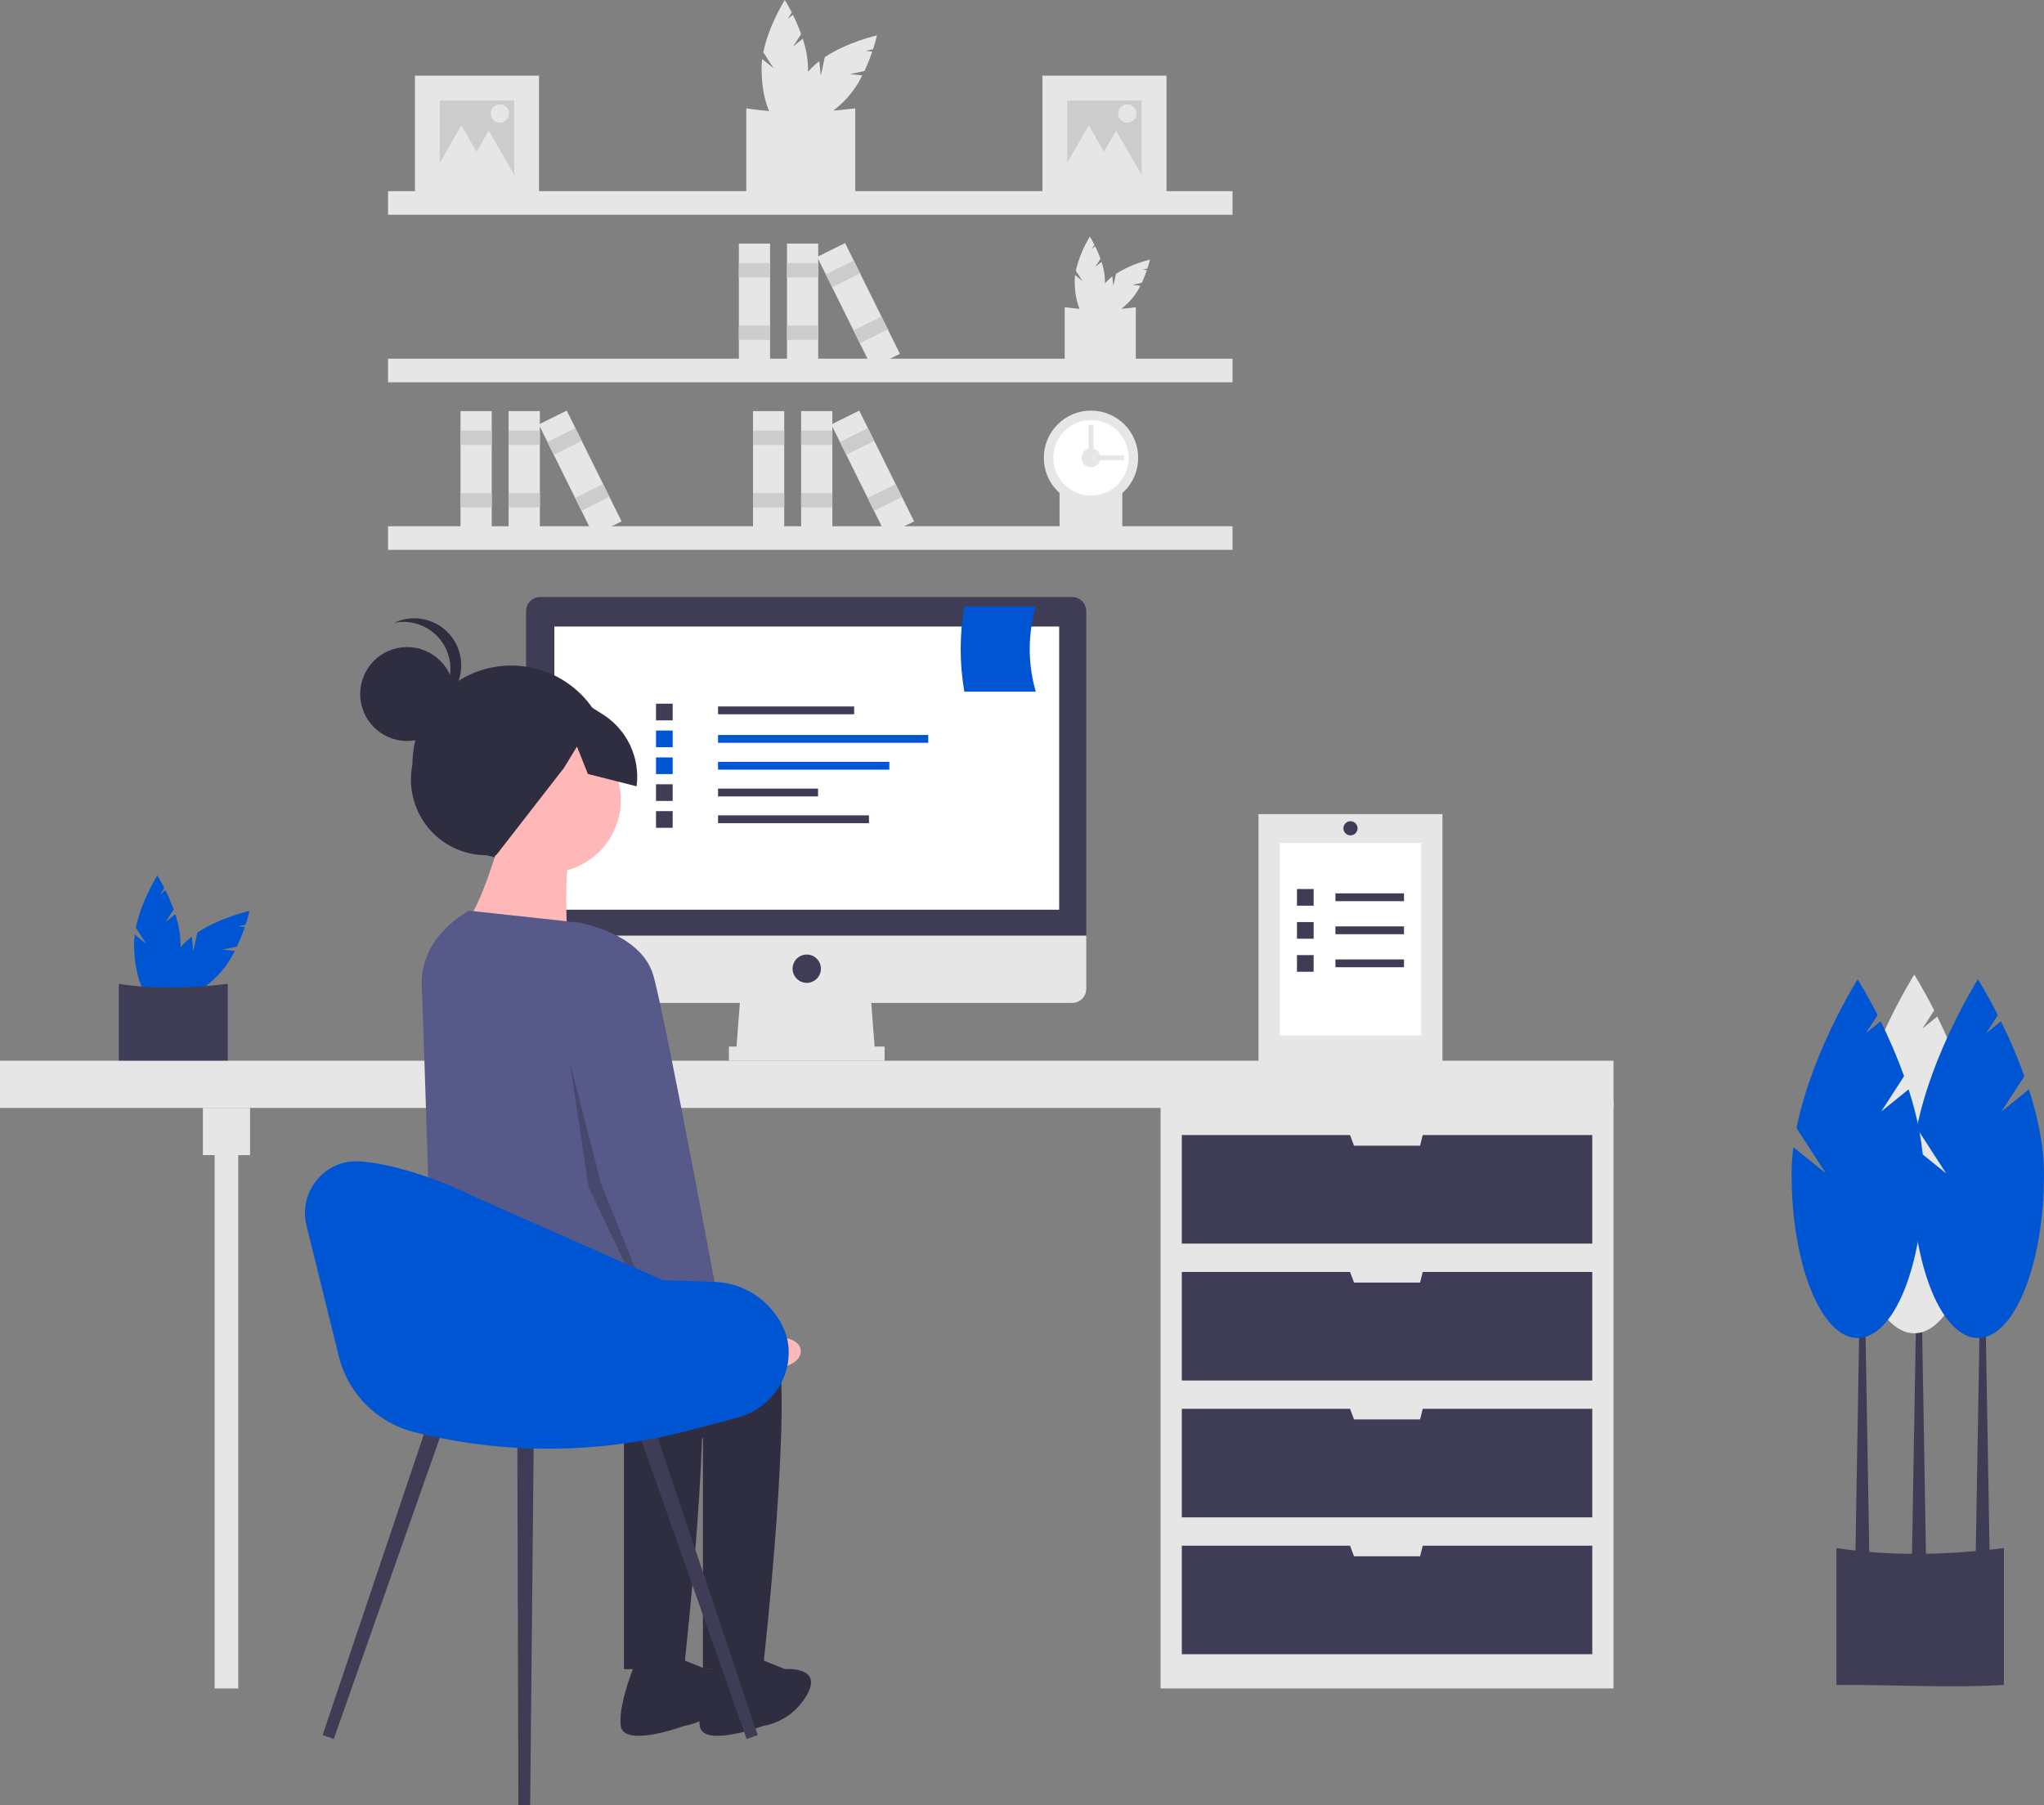<svg width="540" height="477" viewBox="0 0 540 477" fill="none" xmlns="http://www.w3.org/2000/svg">
<rect x="0" y="0" width="540" height="477" fill="#808080" stroke="none"/>
<g clip-path="url(#clip0_56_1075)">
<path d="M209.527 12.283L211.65 9C211.021 7.26 210.293 5.556 209.472 3.898L208.099 5.007L209.186 3.326C208.15 1.286 207.335 0 207.335 0C207.335 0 203.076 6.714 201.653 13.823L204.378 18.036L201.362 15.599C201.254 16.427 201.199 17.261 201.196 18.096C201.196 26.515 203.945 33.34 207.335 33.34C210.725 33.34 213.473 26.515 213.473 18.096C213.41 15.417 212.936 12.764 212.069 10.229L209.527 12.283Z" fill="#E6E6E6"/>
<path d="M224.557 19.582L228.379 18.763C229.163 17.087 229.853 15.368 230.444 13.614L228.689 13.427L230.646 13.007C231.355 10.832 231.688 9.346 231.688 9.346C231.688 9.346 223.931 11.081 217.901 15.101L216.85 20.008L216.44 16.15C215.779 16.659 215.15 17.21 214.558 17.799C208.608 23.752 205.728 30.522 208.125 32.921C210.522 35.319 217.289 32.437 223.239 26.484C225.087 24.545 226.627 22.334 227.806 19.928L224.557 19.582Z" fill="#E6E6E6"/>
<path d="M225.952 52.16C217.09 52.727 207.433 52.127 197.16 52.16V28.628C206.212 30.037 215.866 29.893 225.952 28.628V52.16Z" fill="#E6E6E6"/>
<path d="M289.357 70.51L290.741 68.369C290.331 67.234 289.856 66.123 289.321 65.042L288.425 65.765L289.134 64.669C288.459 63.338 287.927 62.5 287.927 62.5C286.221 65.288 284.97 68.332 284.222 71.514L285.999 74.262L284.032 72.672C283.962 73.212 283.926 73.756 283.924 74.301C283.924 79.791 285.716 84.242 287.927 84.242C290.138 84.242 291.93 79.791 291.93 74.301C291.889 72.554 291.58 70.824 291.014 69.171L289.357 70.51Z" fill="#E6E6E6"/>
<path d="M299.158 75.27L301.651 74.736C302.162 73.643 302.612 72.522 302.998 71.378L301.853 71.256L303.129 70.982C303.592 69.563 303.809 68.594 303.809 68.594C300.631 69.359 297.596 70.626 294.818 72.347L294.132 75.547L293.865 73.032C293.434 73.364 293.024 73.723 292.638 74.107C288.757 77.989 286.879 82.404 288.442 83.969C290.006 85.533 294.419 83.653 298.299 79.771C299.504 78.507 300.509 77.065 301.277 75.496L299.158 75.27Z" fill="#E6E6E6"/>
<path d="M300.069 96.516C294.289 96.885 287.991 96.494 281.292 96.516V81.169C287.52 82.042 293.84 82.042 300.069 81.169V96.516Z" fill="#E6E6E6"/>
<path d="M296.5 141.997C291.396 142.323 285.836 141.978 279.92 141.997V128.446C285.42 129.216 291 129.216 296.5 128.446V141.997Z" fill="#E6E6E6"/>
<path d="M325.62 50.505H102.516V56.741H325.62V50.505Z" fill="#E6E6E6"/>
<path d="M325.62 94.775H102.516V101.011H325.62V94.775Z" fill="#E6E6E6"/>
<path d="M325.62 139.046H102.516V145.281H325.62V139.046Z" fill="#E6E6E6"/>
<path d="M288.229 133.434C295.112 133.434 300.693 127.851 300.693 120.963C300.693 114.076 295.112 108.493 288.229 108.493C281.345 108.493 275.765 114.076 275.765 120.963C275.765 127.851 281.345 133.434 288.229 133.434Z" fill="#E6E6E6"/>
<path d="M288.228 130.94C293.735 130.94 298.2 126.473 298.2 120.963C298.2 115.454 293.735 110.987 288.228 110.987C282.722 110.987 278.257 115.454 278.257 120.963C278.257 126.473 282.722 130.94 288.228 130.94Z" fill="white"/>
<path d="M288.229 123.458C289.605 123.458 290.721 122.341 290.721 120.963C290.721 119.586 289.605 118.469 288.229 118.469C286.852 118.469 285.736 119.586 285.736 120.963C285.736 122.341 286.852 123.458 288.229 123.458Z" fill="#E6E6E6"/>
<path d="M296.953 121.587V120.34H286.982V121.587H296.953Z" fill="#E6E6E6"/>
<path d="M287.605 122.21H288.852V112.234H287.605V122.21Z" fill="#E6E6E6"/>
<path d="M216.16 64.358H207.914V97.019H216.16V64.358Z" fill="#E6E6E6"/>
<path d="M216.16 69.515H207.914V73.297H216.16V69.515Z" fill="#CCCCCC"/>
<path d="M216.16 86.017H207.914V89.799H216.16V86.017Z" fill="#CCCCCC"/>
<path d="M203.447 64.358H195.2V97.019H203.447V64.358Z" fill="#E6E6E6"/>
<path d="M203.447 69.515H195.2V73.297H203.447V69.515Z" fill="#CCCCCC"/>
<path d="M203.447 86.017H195.2V89.799H203.447V86.017Z" fill="#CCCCCC"/>
<path d="M223.266 64.223L215.875 67.884L230.359 97.154L237.75 93.493L223.266 64.223Z" fill="#E6E6E6"/>
<path d="M225.553 68.844L218.162 72.505L219.839 75.894L227.23 72.234L225.553 68.844Z" fill="#CCCCCC"/>
<path d="M232.871 83.633L225.48 87.294L227.158 90.683L234.548 87.022L232.871 83.633Z" fill="#CCCCCC"/>
<path d="M142.623 108.628H134.376V141.289H142.623V108.628Z" fill="#E6E6E6"/>
<path d="M142.623 113.785H134.376V117.567H142.623V113.785Z" fill="#CCCCCC"/>
<path d="M142.623 130.287H134.376V134.069H142.623V130.287Z" fill="#CCCCCC"/>
<path d="M129.909 108.628H121.663V141.289H129.909V108.628Z" fill="#E6E6E6"/>
<path d="M129.909 113.785H121.663V117.567H129.909V113.785Z" fill="#CCCCCC"/>
<path d="M129.909 130.287H121.663V134.069H129.909V130.287Z" fill="#CCCCCC"/>
<path d="M149.729 108.493L142.338 112.154L156.822 141.424L164.212 137.763L149.729 108.493Z" fill="#E6E6E6"/>
<path d="M152.016 113.115L144.625 116.775L146.302 120.165L153.693 116.504L152.016 113.115Z" fill="#CCCCCC"/>
<path d="M159.333 127.903L151.943 131.564L153.62 134.954L161.011 131.293L159.333 127.903Z" fill="#CCCCCC"/>
<path d="M219.9 108.628H211.653V141.289H219.9V108.628Z" fill="#E6E6E6"/>
<path d="M219.9 113.785H211.653V117.567H219.9V113.785Z" fill="#CCCCCC"/>
<path d="M219.9 130.287H211.653V134.069H219.9V130.287Z" fill="#CCCCCC"/>
<path d="M207.186 108.628H198.939V141.289H207.186V108.628Z" fill="#E6E6E6"/>
<path d="M207.186 113.785H198.939V117.567H207.186V113.785Z" fill="#CCCCCC"/>
<path d="M207.186 130.287H198.939V134.069H207.186V130.287Z" fill="#CCCCCC"/>
<path d="M227.005 108.493L219.614 112.154L234.098 141.424L241.489 137.763L227.005 108.493Z" fill="#E6E6E6"/>
<path d="M229.292 113.115L221.901 116.775L223.578 120.165L230.969 116.504L229.292 113.115Z" fill="#CCCCCC"/>
<path d="M236.61 127.903L229.219 131.564L230.896 134.954L238.287 131.293L236.61 127.903Z" fill="#CCCCCC"/>
<path d="M308.171 19.99H275.395V52.783H308.171V19.99Z" fill="#E6E6E6"/>
<path d="M301.616 26.549H281.95V46.225H301.616V26.549Z" fill="#CCCCCC"/>
<path d="M287.642 33.153L291.812 40.379L295.982 47.605H287.642H279.302L283.472 40.379L287.642 33.153Z" fill="#E6E6E6"/>
<path d="M294.888 34.534L299.058 41.76L303.227 48.986H294.888H286.548L290.718 41.76L294.888 34.534Z" fill="#E6E6E6"/>
<path d="M297.82 32.417C299.154 32.417 300.235 31.335 300.235 30C300.235 28.666 299.154 27.584 297.82 27.584C296.487 27.584 295.405 28.666 295.405 30C295.405 31.335 296.487 32.417 297.82 32.417Z" fill="#E6E6E6"/>
<path d="M142.401 19.99H109.624V52.783H142.401V19.99Z" fill="#E6E6E6"/>
<path d="M135.845 26.549H116.179V46.225H135.845V26.549Z" fill="#CCCCCC"/>
<path d="M121.872 33.153L126.042 40.379L130.212 47.605H121.872H113.532L117.702 40.379L121.872 33.153Z" fill="#E6E6E6"/>
<path d="M129.118 34.534L133.287 41.76L137.457 48.986H129.118H120.778L124.947 41.76L129.118 34.534Z" fill="#E6E6E6"/>
<path d="M132.05 32.417C133.384 32.417 134.465 31.335 134.465 30C134.465 28.666 133.384 27.584 132.05 27.584C130.716 27.584 129.635 28.666 129.635 30C129.635 31.335 130.716 32.417 132.05 32.417Z" fill="#E6E6E6"/>
<path d="M43.757 243.61L45.88 240.327C45.251 238.586 44.523 236.883 43.702 235.225L42.329 236.334L43.416 234.653C42.38 232.613 41.565 231.327 41.565 231.327C41.565 231.327 37.306 238.041 35.883 245.15L38.608 249.363L35.592 246.925C35.484 247.754 35.429 248.588 35.426 249.423C35.426 257.842 38.175 264.667 41.565 264.667C44.955 264.667 47.703 257.842 47.703 249.423C47.639 246.744 47.166 244.091 46.299 241.556L43.757 243.61Z" fill="#0055D3"/>
<path d="M58.786 250.909L62.608 250.09C63.393 248.414 64.082 246.695 64.674 244.941L62.919 244.754L64.875 244.334C65.585 242.158 65.917 240.673 65.917 240.673C65.917 240.673 58.161 242.407 52.131 246.428L51.08 251.334L50.669 247.477C50.008 247.986 49.38 248.537 48.788 249.125C42.837 255.079 39.957 261.849 42.354 264.248C44.752 266.646 51.518 263.764 57.469 257.811C59.317 255.872 60.857 253.661 62.035 251.255L58.786 250.909Z" fill="#0055D3"/>
<path d="M60.182 283.487C51.32 284.054 41.663 283.454 31.39 283.487V259.954C40.442 261.364 50.096 261.22 60.182 259.954V283.487Z" fill="#3F3D56"/>
<path d="M426.267 290.873H306.613V446.13H426.267V290.873Z" fill="#E6E6E6"/>
<path d="M62.943 298.979H56.711V446.13H62.943V298.979Z" fill="#E6E6E6"/>
<path d="M426.267 280.273H0V292.744H426.267V280.273Z" fill="#E6E6E6"/>
<path d="M66.059 292.744H53.595V305.214H66.059V292.744Z" fill="#E6E6E6"/>
<path d="M375.866 299.914L375.164 302.72H357.715L356.664 299.914H312.222V328.597H420.658V299.914H375.866Z" fill="#3F3D56"/>
<path d="M375.866 336.079L375.164 338.884H357.715L356.664 336.079H312.222V364.761H420.658V336.079H375.866Z" fill="#3F3D56"/>
<path d="M375.866 372.243L375.164 375.049H357.715L356.664 372.243H312.222V400.925H420.658V372.243H375.866Z" fill="#3F3D56"/>
<path d="M375.866 408.408L375.164 411.213H357.715L356.664 408.408H312.222V437.09H420.658V408.408H375.866Z" fill="#3F3D56"/>
<path d="M231.206 278.403H194.438L195.684 262.191H229.959L231.206 278.403Z" fill="#E6E6E6"/>
<path d="M233.699 276.532H192.568V280.273H233.699V276.532Z" fill="#E6E6E6"/>
<path d="M283.243 157.751H142.712C141.72 157.751 140.769 158.145 140.068 158.847C139.367 159.549 138.973 160.5 138.973 161.492V247.227H286.982V161.492C286.982 160.5 286.588 159.549 285.887 158.847C285.185 158.145 284.234 157.751 283.243 157.751Z" fill="#3F3D56"/>
<path d="M138.973 247.227V261.256C138.973 262.248 139.367 263.2 140.068 263.901C140.769 264.603 141.72 264.997 142.712 264.997H283.243C284.234 264.997 285.185 264.603 285.887 263.901C286.588 263.2 286.982 262.248 286.982 261.256V247.227H138.973Z" fill="#E6E6E6"/>
<path d="M279.815 165.545H146.451V240.368H279.815V165.545Z" fill="white"/>
<path d="M213.133 259.697C215.198 259.697 216.872 258.022 216.872 255.956C216.872 253.89 215.198 252.215 213.133 252.215C211.068 252.215 209.394 253.89 209.394 255.956C209.394 258.022 211.068 259.697 213.133 259.697Z" fill="#3F3D56"/>
<path d="M529.406 445.195C515.786 446.067 500.946 445.145 485.159 445.195V409.031C499.07 411.198 513.905 410.975 529.406 409.031V445.195Z" fill="#3F3D56"/>
<path d="M508.84 412.278H505.101L506.347 339.197H507.593L508.84 412.278Z" fill="#3F3D56"/>
<path d="M525.667 412.772H521.927L523.174 339.69H524.42L525.667 412.772Z" fill="#3F3D56"/>
<path d="M493.883 412.772H490.144L491.391 339.69H492.637L493.883 412.772Z" fill="#3F3D56"/>
<path d="M511.956 292.432L517.992 283.099C516.202 278.152 514.135 273.309 511.8 268.595L507.897 271.749L510.987 266.97C508.042 261.17 505.724 257.515 505.724 257.515C505.724 257.515 493.619 276.601 489.574 296.809L497.32 308.786L488.745 301.857C488.44 304.211 488.283 306.582 488.275 308.956C488.275 332.889 496.087 352.29 505.724 352.29C515.361 352.29 523.174 332.889 523.174 308.956C523.174 301.536 521.496 293.774 519.182 286.593L511.956 292.432Z" fill="#E6E6E6"/>
<path d="M528.783 293.679L534.819 284.346C533.029 279.399 530.961 274.556 528.626 269.842L524.723 272.996L527.813 268.217C524.868 262.417 522.551 258.762 522.551 258.762C522.551 258.762 510.445 277.848 506.401 298.056L514.146 310.033L505.572 303.104C505.266 305.458 505.109 307.829 505.101 310.203C505.101 334.136 512.913 353.537 522.551 353.537C532.188 353.537 540 334.136 540 310.203C540 302.783 538.322 295.021 536.008 287.84L528.783 293.679Z" fill="#0055D3"/>
<path d="M496.999 293.679L503.035 284.346C501.245 279.399 499.178 274.556 496.843 269.842L492.94 272.996L496.03 268.217C493.085 262.417 490.767 258.762 490.767 258.762C490.767 258.762 478.662 277.848 474.617 298.056L482.363 310.033L473.788 303.104C473.483 305.458 473.326 307.829 473.318 310.203C473.318 334.136 481.13 353.537 490.767 353.537C500.404 353.537 508.217 334.136 508.217 310.203C508.217 302.783 506.539 295.021 504.225 287.84L496.999 293.679Z" fill="#0055D3"/>
<path d="M225.658 186.666H189.699V188.731H225.658V186.666Z" fill="#3F3D56"/>
<path d="M245.228 194.199H189.699V196.265H245.228V194.199Z" fill="#0055D3"/>
<path d="M234.954 201.297H189.699V203.362H234.954V201.297Z" fill="#0055D3"/>
<path d="M216.118 208.368H189.699V210.433H216.118V208.368Z" fill="#3F3D56"/>
<path d="M229.572 215.439H189.699V217.504H229.572V215.439Z" fill="#3F3D56"/>
<path d="M177.713 185.932H173.31V190.337H177.713V185.932Z" fill="#3F3D56"/>
<path d="M177.713 193.029H173.31V197.435H177.713V193.029Z" fill="#0055D3"/>
<path d="M177.713 200.127H173.31V204.532H177.713V200.127Z" fill="#0055D3"/>
<path d="M177.713 207.225H173.31V211.63H177.713V207.225Z" fill="#3F3D56"/>
<path d="M177.713 214.322H173.31V218.728H177.713V214.322Z" fill="#3F3D56"/>
<path d="M273.637 182.756H254.767C253.479 175.308 253.479 167.694 254.767 160.245H273.637C271.511 167.598 271.511 175.403 273.637 182.756Z" fill="#0055D3"/>
<path d="M136.332 227.873L128.569 225.98C125.607 225.984 122.681 225.328 120.002 224.062C117.324 222.795 114.961 220.948 113.084 218.655C111.206 216.363 109.862 213.681 109.148 210.804C108.433 207.928 108.367 204.929 108.954 202.023C108.945 195.091 111.689 188.44 116.582 183.532C121.475 178.624 128.116 175.862 135.044 175.854H135.044C141.973 175.845 148.621 178.59 153.526 183.486C158.431 188.381 161.192 195.026 161.2 201.958V201.958C165.602 217.283 151.816 231.65 136.332 227.873Z" fill="#2F2E41"/>
<path d="M144.812 230.606C155.413 230.606 164.007 222.007 164.007 211.401C164.007 200.795 155.413 192.196 144.812 192.196C134.211 192.196 125.618 200.795 125.618 211.401C125.618 222.007 134.211 230.606 144.812 230.606Z" fill="#FFB8B8"/>
<path d="M132.294 221.421C132.294 221.421 126.452 241.461 123.114 243.131C119.776 244.801 149.82 247.306 149.82 247.306C149.82 247.306 148.985 228.101 150.654 226.431C152.323 224.761 132.294 221.421 132.294 221.421Z" fill="#FFB8B8"/>
<path d="M162.338 344.999C162.338 344.999 199.893 341.659 204.9 354.184C209.907 366.709 201.562 441.023 201.562 441.023H185.705V380.069C185.705 380.069 118.096 360.841 118.096 354.161C118.096 347.481 162.338 344.999 162.338 344.999Z" fill="#2F2E41"/>
<path d="M199.058 437.683L207.404 441.023C207.404 441.023 217.418 440.188 213.245 447.703C212.051 449.884 210.38 451.768 208.357 453.214C206.334 454.66 204.012 455.63 201.562 456.053C201.562 456.053 185.705 461.898 184.871 456.053C184.036 450.208 189.043 438.518 189.043 438.518L199.058 437.683Z" fill="#2F2E41"/>
<path d="M141.474 344.999C141.474 344.999 179.029 341.659 184.036 354.184C189.044 366.709 180.698 441.023 180.698 441.023H164.842V380.069C164.842 380.069 116.849 368.947 116.849 362.267C116.849 359.129 113.579 343.18 119.342 339.82C125.847 336.028 141.474 344.999 141.474 344.999Z" fill="#2F2E41"/>
<path d="M178.194 437.683L186.54 441.023C186.54 441.023 196.554 440.188 192.382 447.703C191.187 449.884 189.516 451.768 187.494 453.214C185.471 454.66 183.148 455.63 180.698 456.053C180.698 456.053 164.841 461.898 164.007 456.053C163.172 450.208 168.18 438.518 168.18 438.518L178.194 437.683Z" fill="#2F2E41"/>
<path d="M123.948 240.626L149.029 243.353C152.899 243.774 156.538 245.408 159.425 248.022C162.312 250.635 164.3 254.095 165.105 257.906L174.856 304.085C174.856 304.085 178.194 350.009 171.518 352.514C164.842 355.019 155.661 342.494 143.143 344.164C130.625 345.834 114.351 349.592 114.351 349.592C114.351 349.592 111.767 267.389 111.43 260.665C110.757 247.224 123.948 240.626 123.948 240.626Z" fill="#575A89"/>
<path d="M183.357 347.385L193.653 353.452C193.653 353.452 212.125 350.8 211.548 357.296C210.972 363.792 190.808 362.537 190.808 362.537L178.4 354.887L183.357 347.385Z" fill="#FFB8B8"/>
<path d="M107.555 195.781C114.403 195.781 119.954 190.227 119.954 183.376C119.954 176.525 114.403 170.97 107.555 170.97C100.707 170.97 95.156 176.525 95.156 183.376C95.156 190.227 100.707 195.781 107.555 195.781Z" fill="#2F2E41"/>
<path d="M118.996 176.707C118.994 174.872 118.586 173.06 117.8 171.402C117.014 169.744 115.869 168.282 114.45 167.12C113.03 165.958 111.371 165.125 109.591 164.683C107.811 164.241 105.955 164.199 104.157 164.561C105.743 163.811 107.471 163.406 109.225 163.374C110.979 163.342 112.721 163.683 114.333 164.375C115.946 165.066 117.394 166.093 118.581 167.386C119.767 168.679 120.666 170.21 121.217 171.876C121.769 173.543 121.96 175.308 121.779 177.054C121.597 178.8 121.047 180.488 120.165 182.005C119.283 183.523 118.089 184.836 116.662 185.857C115.235 186.879 113.607 187.585 111.887 187.93C114.014 186.927 115.812 185.34 117.071 183.352C118.33 181.365 118.998 179.06 118.996 176.707Z" fill="#2F2E41"/>
<path d="M129.633 183.743L146.348 180.663L159.203 188.724C162.364 190.706 164.89 193.553 166.482 196.928C168.074 200.303 168.666 204.064 168.186 207.765L155.311 204.5L152.428 197.267L148.995 202.898L131.042 226.013L120.963 219.591L111.977 205.502L129.633 183.743Z" fill="#2F2E41"/>
<path d="M143.398 247.728L151.743 243.554C151.743 243.554 169.269 246.058 172.607 257.748C175.946 269.438 190.967 350.432 190.967 350.432L176.78 357.112L156.751 307.848L143.398 247.728Z" fill="#575A89"/>
<path opacity="0.2" d="M150.502 280.586L158.855 313.023L173.667 349.454L173.153 350.716L155.488 313.632L150.502 280.586Z" fill="black"/>
<path d="M88.18 459.476L85.234 458.46L113.769 373.659L117.894 375.081L88.18 459.476Z" fill="#3F3D56"/>
<path d="M197.244 459.476L200.19 458.46L171.655 373.659L167.53 375.081L197.244 459.476Z" fill="#3F3D56"/>
<path d="M136.948 476.989L140.064 477L141.032 377.87L136.67 377.854L136.948 476.989Z" fill="#3F3D56"/>
<path d="M80.968 323.832L89.515 358.395C90.712 363.235 93.204 367.657 96.724 371.187C100.244 374.717 104.658 377.221 109.492 378.431H109.492C133.329 384.393 158.286 384.232 182.044 377.963L194.805 374.596C202.22 372.639 207.796 366.267 208.323 358.613C208.537 355.907 208.047 353.192 206.901 350.731C206.852 350.625 206.801 350.52 206.751 350.416C205.087 346.996 202.519 344.096 199.327 342.031C196.134 339.965 192.437 338.812 188.637 338.697L175.118 338.261L125.886 316.438C125.886 316.438 108.954 307.833 95.034 306.869C85.841 306.233 78.755 314.882 80.968 323.832Z" fill="#0055D3"/>
<path d="M381.085 215.115H332.476V281.209H381.085V215.115Z" fill="#E6E6E6"/>
<path d="M375.476 222.742H338.084V273.583H375.476V222.742Z" fill="white"/>
<path d="M370.917 236.046H352.801V238.111H370.917V236.046Z" fill="#3F3D56"/>
<path d="M347.046 234.903H342.643V239.308H347.046V234.903Z" fill="#3F3D56"/>
<path d="M370.917 244.775H352.801V246.841H370.917V244.775Z" fill="#3F3D56"/>
<path d="M347.046 243.632H342.643V248.038H347.046V243.632Z" fill="#3F3D56"/>
<path d="M370.917 253.505H352.801V255.57H370.917V253.505Z" fill="#3F3D56"/>
<path d="M347.046 252.361H342.643V256.767H347.046V252.361Z" fill="#3F3D56"/>
<path d="M358.65 218.856C358.65 217.823 357.813 216.986 356.78 216.986C355.748 216.986 354.911 217.823 354.911 218.856C354.911 219.89 355.748 220.727 356.78 220.727C357.813 220.727 358.65 219.89 358.65 218.856Z" fill="#3F3D56"/>
</g>
<defs>
<clipPath id="clip0_56_1075">
<rect width="540" height="477" fill="white"/>
</clipPath>
</defs>
</svg>
